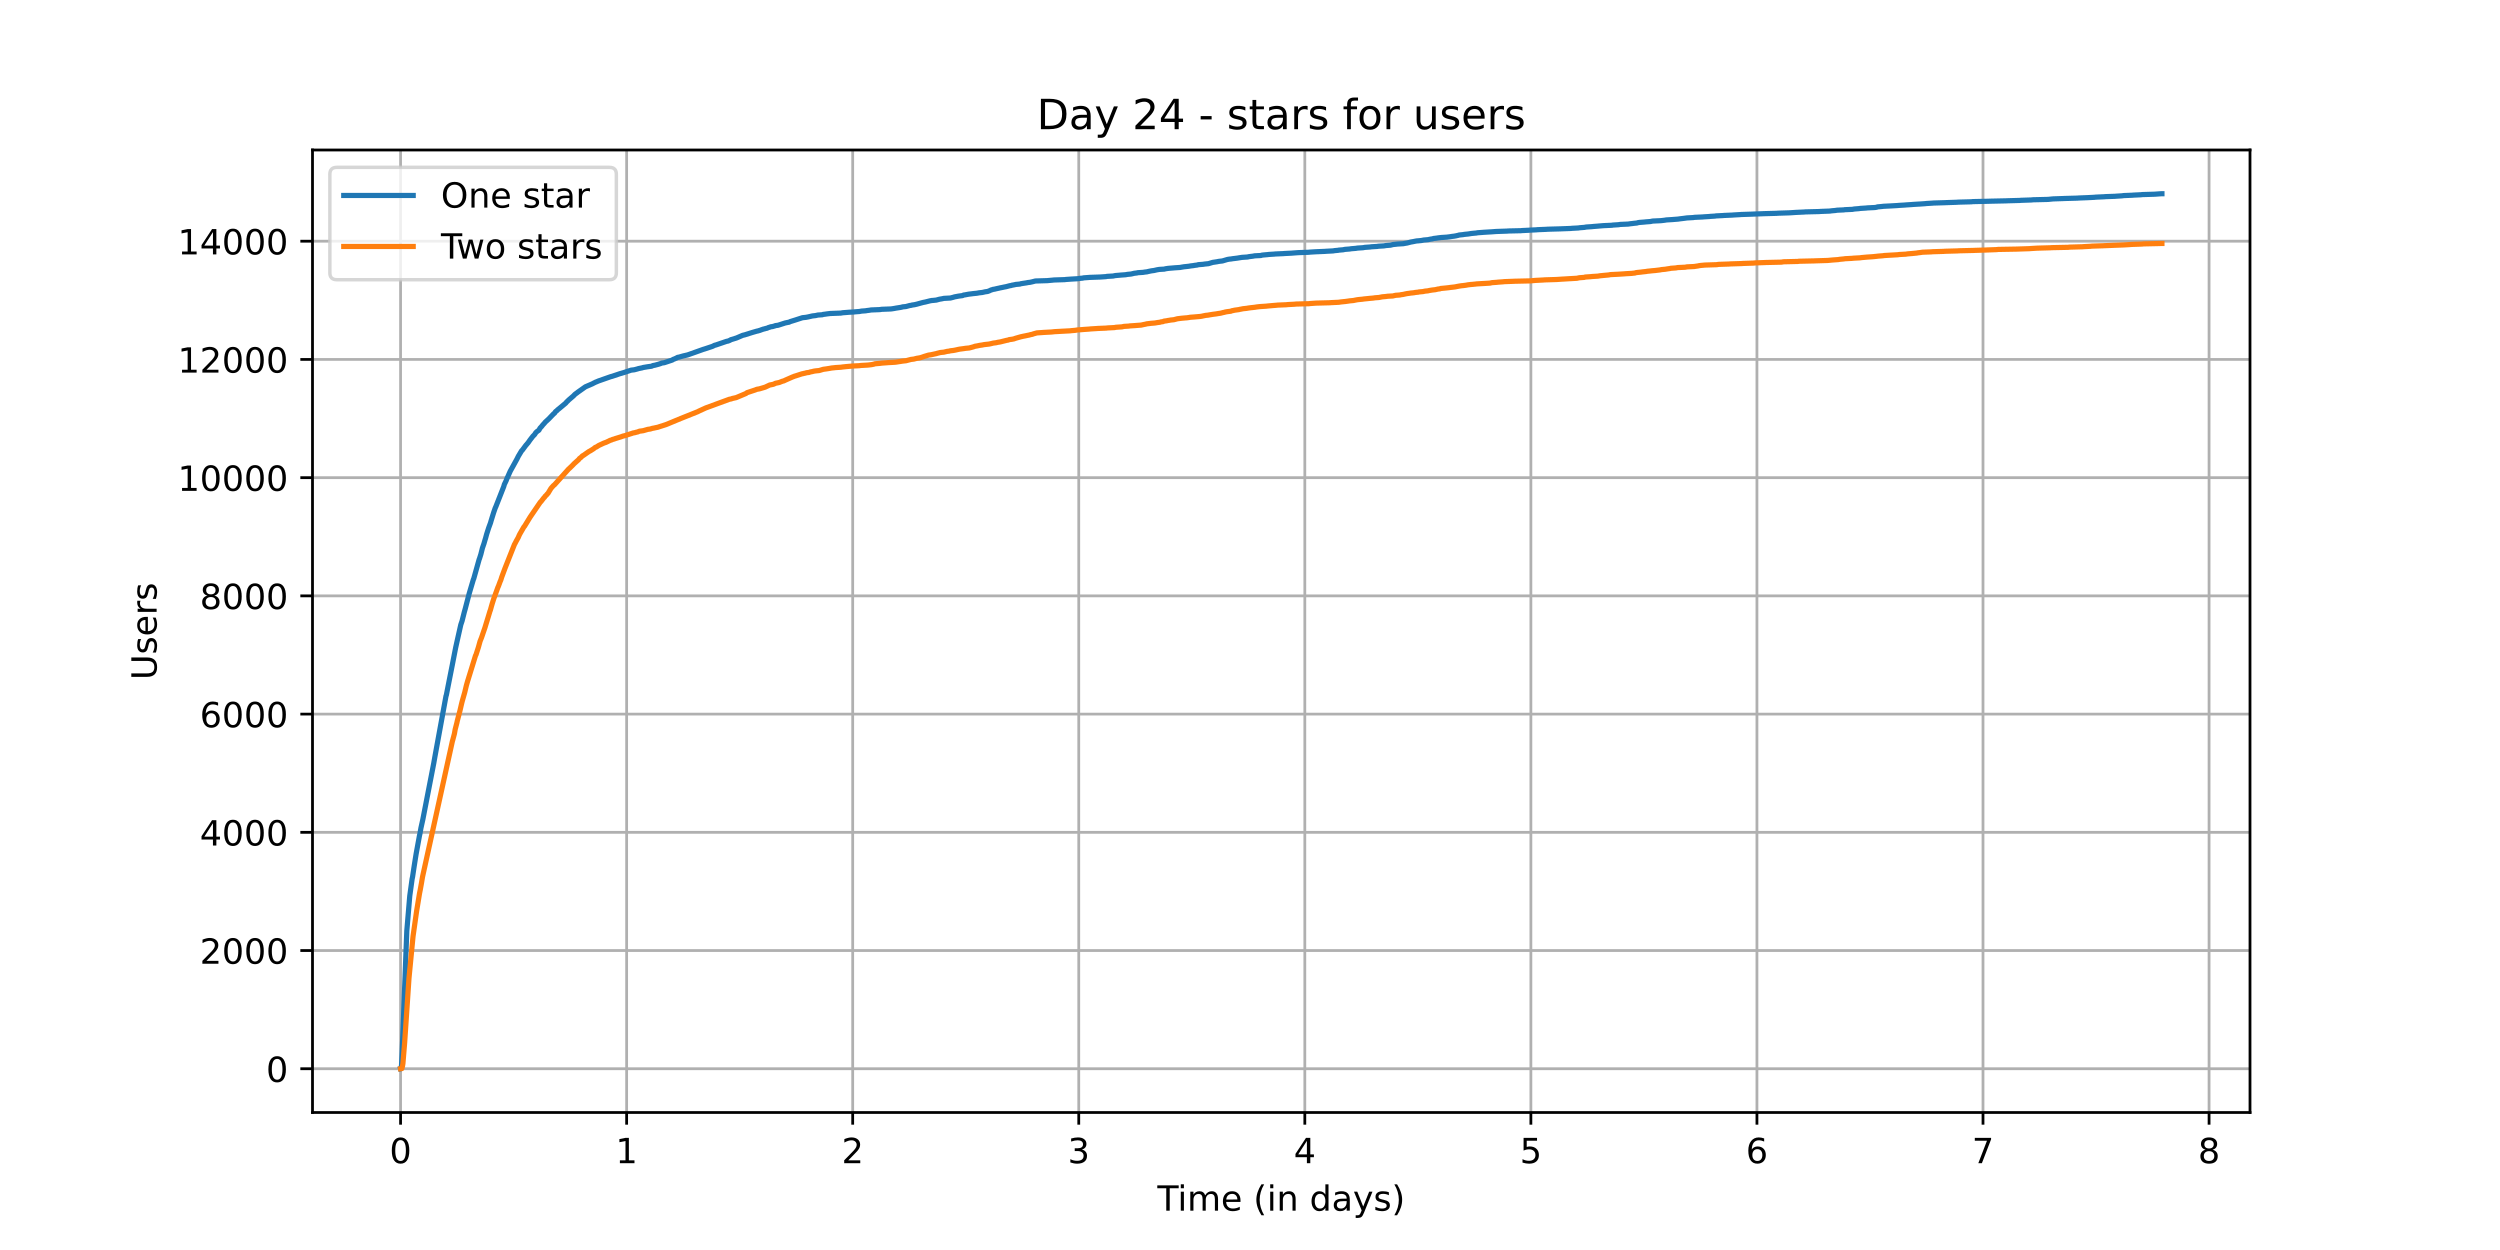 <?xml version="1.0" encoding="utf-8" standalone="no"?>
<!DOCTYPE svg PUBLIC "-//W3C//DTD SVG 1.1//EN"
  "http://www.w3.org/Graphics/SVG/1.1/DTD/svg11.dtd">
<!-- Created with matplotlib (https://matplotlib.org/) -->
<svg height="360pt" version="1.1" viewBox="0 0 720 360" width="720pt" xmlns="http://www.w3.org/2000/svg" xmlns:xlink="http://www.w3.org/1999/xlink">
 <defs>
  <style type="text/css">*{stroke-linecap:butt;stroke-linejoin:round;}</style>
 </defs>
 <g id="figure_1">
  <g id="patch_1">
   <path d="M 0 360 
L 720 360 
L 720 0 
L 0 0 
z
" style="fill:#ffffff;"/>
  </g>
  <g id="axes_1">
   <g id="patch_2">
    <path d="M 90 320.4 
L 648 320.4 
L 648 43.2 
L 90 43.2 
z
" style="fill:#ffffff;"/>
   </g>
   <g id="matplotlib.axis_1">
    <g id="xtick_1">
     <g id="line2d_1">
      <path clip-path="url(#pd7b97f0ff5)" d="M 115.364 320.4 
L 115.364 43.2 
" style="fill:none;stroke:#b0b0b0;stroke-linecap:square;stroke-width:0.8;"/>
     </g>
     <g id="line2d_2">
      <defs>
       <path d="M 0 0 
L 0 3.5 
" id="mddcf38dd7d" style="stroke:#000000;stroke-width:0.8;"/>
      </defs>
      <g>
       <use style="stroke:#000000;stroke-width:0.8;" x="115.364" xlink:href="#mddcf38dd7d" y="320.4"/>
      </g>
     </g>
     <g id="text_1">
      <!-- 0 -->
      <g transform="translate(112.182 334.998)scale(0.1 -0.1)">
       <defs>
        <path d="M 31.781 66.406 
Q 24.172 66.406 20.328 58.906 
Q 16.5 51.422 16.5 36.375 
Q 16.5 21.391 20.328 13.891 
Q 24.172 6.391 31.781 6.391 
Q 39.453 6.391 43.281 13.891 
Q 47.125 21.391 47.125 36.375 
Q 47.125 51.422 43.281 58.906 
Q 39.453 66.406 31.781 66.406 
z
M 31.781 74.219 
Q 44.047 74.219 50.516 64.516 
Q 56.984 54.828 56.984 36.375 
Q 56.984 17.969 50.516 8.266 
Q 44.047 -1.422 31.781 -1.422 
Q 19.531 -1.422 13.062 8.266 
Q 6.594 17.969 6.594 36.375 
Q 6.594 54.828 13.062 64.516 
Q 19.531 74.219 31.781 74.219 
z
" id="DejaVuSans-48"/>
       </defs>
       <use xlink:href="#DejaVuSans-48"/>
      </g>
     </g>
    </g>
    <g id="xtick_2">
     <g id="line2d_3">
      <path clip-path="url(#pd7b97f0ff5)" d="M 180.47 320.4 
L 180.47 43.2 
" style="fill:none;stroke:#b0b0b0;stroke-linecap:square;stroke-width:0.8;"/>
     </g>
     <g id="line2d_4">
      <g>
       <use style="stroke:#000000;stroke-width:0.8;" x="180.47" xlink:href="#mddcf38dd7d" y="320.4"/>
      </g>
     </g>
     <g id="text_2">
      <!-- 1 -->
      <g transform="translate(177.288 334.998)scale(0.1 -0.1)">
       <defs>
        <path d="M 12.406 8.297 
L 28.516 8.297 
L 28.516 63.922 
L 10.984 60.406 
L 10.984 69.391 
L 28.422 72.906 
L 38.281 72.906 
L 38.281 8.297 
L 54.391 8.297 
L 54.391 0 
L 12.406 0 
z
" id="DejaVuSans-49"/>
       </defs>
       <use xlink:href="#DejaVuSans-49"/>
      </g>
     </g>
    </g>
    <g id="xtick_3">
     <g id="line2d_5">
      <path clip-path="url(#pd7b97f0ff5)" d="M 245.575 320.4 
L 245.575 43.2 
" style="fill:none;stroke:#b0b0b0;stroke-linecap:square;stroke-width:0.8;"/>
     </g>
     <g id="line2d_6">
      <g>
       <use style="stroke:#000000;stroke-width:0.8;" x="245.575" xlink:href="#mddcf38dd7d" y="320.4"/>
      </g>
     </g>
     <g id="text_3">
      <!-- 2 -->
      <g transform="translate(242.394 334.998)scale(0.1 -0.1)">
       <defs>
        <path d="M 19.188 8.297 
L 53.609 8.297 
L 53.609 0 
L 7.328 0 
L 7.328 8.297 
Q 12.938 14.109 22.625 23.891 
Q 32.328 33.688 34.812 36.531 
Q 39.547 41.844 41.422 45.531 
Q 43.312 49.219 43.312 52.781 
Q 43.312 58.594 39.234 62.25 
Q 35.156 65.922 28.609 65.922 
Q 23.969 65.922 18.812 64.312 
Q 13.672 62.703 7.812 59.422 
L 7.812 69.391 
Q 13.766 71.781 18.938 73 
Q 24.125 74.219 28.422 74.219 
Q 39.75 74.219 46.484 68.547 
Q 53.219 62.891 53.219 53.422 
Q 53.219 48.922 51.531 44.891 
Q 49.859 40.875 45.406 35.406 
Q 44.188 33.984 37.641 27.219 
Q 31.109 20.453 19.188 8.297 
z
" id="DejaVuSans-50"/>
       </defs>
       <use xlink:href="#DejaVuSans-50"/>
      </g>
     </g>
    </g>
    <g id="xtick_4">
     <g id="line2d_7">
      <path clip-path="url(#pd7b97f0ff5)" d="M 310.681 320.4 
L 310.681 43.2 
" style="fill:none;stroke:#b0b0b0;stroke-linecap:square;stroke-width:0.8;"/>
     </g>
     <g id="line2d_8">
      <g>
       <use style="stroke:#000000;stroke-width:0.8;" x="310.681" xlink:href="#mddcf38dd7d" y="320.4"/>
      </g>
     </g>
     <g id="text_4">
      <!-- 3 -->
      <g transform="translate(307.5 334.998)scale(0.1 -0.1)">
       <defs>
        <path d="M 40.578 39.312 
Q 47.656 37.797 51.625 33 
Q 55.609 28.219 55.609 21.188 
Q 55.609 10.406 48.188 4.484 
Q 40.766 -1.422 27.094 -1.422 
Q 22.516 -1.422 17.656 -0.516 
Q 12.797 0.391 7.625 2.203 
L 7.625 11.719 
Q 11.719 9.328 16.594 8.109 
Q 21.484 6.891 26.812 6.891 
Q 36.078 6.891 40.938 10.547 
Q 45.797 14.203 45.797 21.188 
Q 45.797 27.641 41.281 31.266 
Q 36.766 34.906 28.719 34.906 
L 20.219 34.906 
L 20.219 43.016 
L 29.109 43.016 
Q 36.375 43.016 40.234 45.922 
Q 44.094 48.828 44.094 54.297 
Q 44.094 59.906 40.109 62.906 
Q 36.141 65.922 28.719 65.922 
Q 24.656 65.922 20.016 65.031 
Q 15.375 64.156 9.812 62.312 
L 9.812 71.094 
Q 15.438 72.656 20.344 73.438 
Q 25.25 74.219 29.594 74.219 
Q 40.828 74.219 47.359 69.109 
Q 53.906 64.016 53.906 55.328 
Q 53.906 49.266 50.438 45.094 
Q 46.969 40.922 40.578 39.312 
z
" id="DejaVuSans-51"/>
       </defs>
       <use xlink:href="#DejaVuSans-51"/>
      </g>
     </g>
    </g>
    <g id="xtick_5">
     <g id="line2d_9">
      <path clip-path="url(#pd7b97f0ff5)" d="M 375.787 320.4 
L 375.787 43.2 
" style="fill:none;stroke:#b0b0b0;stroke-linecap:square;stroke-width:0.8;"/>
     </g>
     <g id="line2d_10">
      <g>
       <use style="stroke:#000000;stroke-width:0.8;" x="375.787" xlink:href="#mddcf38dd7d" y="320.4"/>
      </g>
     </g>
     <g id="text_5">
      <!-- 4 -->
      <g transform="translate(372.606 334.998)scale(0.1 -0.1)">
       <defs>
        <path d="M 37.797 64.312 
L 12.891 25.391 
L 37.797 25.391 
z
M 35.203 72.906 
L 47.609 72.906 
L 47.609 25.391 
L 58.016 25.391 
L 58.016 17.188 
L 47.609 17.188 
L 47.609 0 
L 37.797 0 
L 37.797 17.188 
L 4.891 17.188 
L 4.891 26.703 
z
" id="DejaVuSans-52"/>
       </defs>
       <use xlink:href="#DejaVuSans-52"/>
      </g>
     </g>
    </g>
    <g id="xtick_6">
     <g id="line2d_11">
      <path clip-path="url(#pd7b97f0ff5)" d="M 440.893 320.4 
L 440.893 43.2 
" style="fill:none;stroke:#b0b0b0;stroke-linecap:square;stroke-width:0.8;"/>
     </g>
     <g id="line2d_12">
      <g>
       <use style="stroke:#000000;stroke-width:0.8;" x="440.893" xlink:href="#mddcf38dd7d" y="320.4"/>
      </g>
     </g>
     <g id="text_6">
      <!-- 5 -->
      <g transform="translate(437.712 334.998)scale(0.1 -0.1)">
       <defs>
        <path d="M 10.797 72.906 
L 49.516 72.906 
L 49.516 64.594 
L 19.828 64.594 
L 19.828 46.734 
Q 21.969 47.469 24.109 47.828 
Q 26.266 48.188 28.422 48.188 
Q 40.625 48.188 47.75 41.5 
Q 54.891 34.812 54.891 23.391 
Q 54.891 11.625 47.562 5.094 
Q 40.234 -1.422 26.906 -1.422 
Q 22.312 -1.422 17.547 -0.641 
Q 12.797 0.141 7.719 1.703 
L 7.719 11.625 
Q 12.109 9.234 16.797 8.062 
Q 21.484 6.891 26.703 6.891 
Q 35.156 6.891 40.078 11.328 
Q 45.016 15.766 45.016 23.391 
Q 45.016 31 40.078 35.438 
Q 35.156 39.891 26.703 39.891 
Q 22.75 39.891 18.812 39.016 
Q 14.891 38.141 10.797 36.281 
z
" id="DejaVuSans-53"/>
       </defs>
       <use xlink:href="#DejaVuSans-53"/>
      </g>
     </g>
    </g>
    <g id="xtick_7">
     <g id="line2d_13">
      <path clip-path="url(#pd7b97f0ff5)" d="M 505.999 320.4 
L 505.999 43.2 
" style="fill:none;stroke:#b0b0b0;stroke-linecap:square;stroke-width:0.8;"/>
     </g>
     <g id="line2d_14">
      <g>
       <use style="stroke:#000000;stroke-width:0.8;" x="505.999" xlink:href="#mddcf38dd7d" y="320.4"/>
      </g>
     </g>
     <g id="text_7">
      <!-- 6 -->
      <g transform="translate(502.818 334.998)scale(0.1 -0.1)">
       <defs>
        <path d="M 33.016 40.375 
Q 26.375 40.375 22.484 35.828 
Q 18.609 31.297 18.609 23.391 
Q 18.609 15.531 22.484 10.953 
Q 26.375 6.391 33.016 6.391 
Q 39.656 6.391 43.531 10.953 
Q 47.406 15.531 47.406 23.391 
Q 47.406 31.297 43.531 35.828 
Q 39.656 40.375 33.016 40.375 
z
M 52.594 71.297 
L 52.594 62.312 
Q 48.875 64.062 45.094 64.984 
Q 41.312 65.922 37.594 65.922 
Q 27.828 65.922 22.672 59.328 
Q 17.531 52.734 16.797 39.406 
Q 19.672 43.656 24.016 45.922 
Q 28.375 48.188 33.594 48.188 
Q 44.578 48.188 50.953 41.516 
Q 57.328 34.859 57.328 23.391 
Q 57.328 12.156 50.688 5.359 
Q 44.047 -1.422 33.016 -1.422 
Q 20.359 -1.422 13.672 8.266 
Q 6.984 17.969 6.984 36.375 
Q 6.984 53.656 15.188 63.938 
Q 23.391 74.219 37.203 74.219 
Q 40.922 74.219 44.703 73.484 
Q 48.484 72.75 52.594 71.297 
z
" id="DejaVuSans-54"/>
       </defs>
       <use xlink:href="#DejaVuSans-54"/>
      </g>
     </g>
    </g>
    <g id="xtick_8">
     <g id="line2d_15">
      <path clip-path="url(#pd7b97f0ff5)" d="M 571.105 320.4 
L 571.105 43.2 
" style="fill:none;stroke:#b0b0b0;stroke-linecap:square;stroke-width:0.8;"/>
     </g>
     <g id="line2d_16">
      <g>
       <use style="stroke:#000000;stroke-width:0.8;" x="571.105" xlink:href="#mddcf38dd7d" y="320.4"/>
      </g>
     </g>
     <g id="text_8">
      <!-- 7 -->
      <g transform="translate(567.924 334.998)scale(0.1 -0.1)">
       <defs>
        <path d="M 8.203 72.906 
L 55.078 72.906 
L 55.078 68.703 
L 28.609 0 
L 18.312 0 
L 43.219 64.594 
L 8.203 64.594 
z
" id="DejaVuSans-55"/>
       </defs>
       <use xlink:href="#DejaVuSans-55"/>
      </g>
     </g>
    </g>
    <g id="xtick_9">
     <g id="line2d_17">
      <path clip-path="url(#pd7b97f0ff5)" d="M 636.211 320.4 
L 636.211 43.2 
" style="fill:none;stroke:#b0b0b0;stroke-linecap:square;stroke-width:0.8;"/>
     </g>
     <g id="line2d_18">
      <g>
       <use style="stroke:#000000;stroke-width:0.8;" x="636.211" xlink:href="#mddcf38dd7d" y="320.4"/>
      </g>
     </g>
     <g id="text_9">
      <!-- 8 -->
      <g transform="translate(633.029 334.998)scale(0.1 -0.1)">
       <defs>
        <path d="M 31.781 34.625 
Q 24.75 34.625 20.719 30.859 
Q 16.703 27.094 16.703 20.516 
Q 16.703 13.922 20.719 10.156 
Q 24.75 6.391 31.781 6.391 
Q 38.812 6.391 42.859 10.172 
Q 46.922 13.969 46.922 20.516 
Q 46.922 27.094 42.891 30.859 
Q 38.875 34.625 31.781 34.625 
z
M 21.922 38.812 
Q 15.578 40.375 12.031 44.719 
Q 8.5 49.078 8.5 55.328 
Q 8.5 64.062 14.719 69.141 
Q 20.953 74.219 31.781 74.219 
Q 42.672 74.219 48.875 69.141 
Q 55.078 64.062 55.078 55.328 
Q 55.078 49.078 51.531 44.719 
Q 48 40.375 41.703 38.812 
Q 48.828 37.156 52.797 32.312 
Q 56.781 27.484 56.781 20.516 
Q 56.781 9.906 50.312 4.234 
Q 43.844 -1.422 31.781 -1.422 
Q 19.734 -1.422 13.25 4.234 
Q 6.781 9.906 6.781 20.516 
Q 6.781 27.484 10.781 32.312 
Q 14.797 37.156 21.922 38.812 
z
M 18.312 54.391 
Q 18.312 48.734 21.844 45.562 
Q 25.391 42.391 31.781 42.391 
Q 38.141 42.391 41.719 45.562 
Q 45.312 48.734 45.312 54.391 
Q 45.312 60.062 41.719 63.234 
Q 38.141 66.406 31.781 66.406 
Q 25.391 66.406 21.844 63.234 
Q 18.312 60.062 18.312 54.391 
z
" id="DejaVuSans-56"/>
       </defs>
       <use xlink:href="#DejaVuSans-56"/>
      </g>
     </g>
    </g>
    <g id="text_10">
     <!-- Time (in days) -->
     <g transform="translate(333.327 348.677)scale(0.1 -0.1)">
      <defs>
       <path d="M -0.297 72.906 
L 61.375 72.906 
L 61.375 64.594 
L 35.5 64.594 
L 35.5 0 
L 25.594 0 
L 25.594 64.594 
L -0.297 64.594 
z
" id="DejaVuSans-84"/>
       <path d="M 9.422 54.688 
L 18.406 54.688 
L 18.406 0 
L 9.422 0 
z
M 9.422 75.984 
L 18.406 75.984 
L 18.406 64.594 
L 9.422 64.594 
z
" id="DejaVuSans-105"/>
       <path d="M 52 44.188 
Q 55.375 50.25 60.062 53.125 
Q 64.75 56 71.094 56 
Q 79.641 56 84.281 50.016 
Q 88.922 44.047 88.922 33.016 
L 88.922 0 
L 79.891 0 
L 79.891 32.719 
Q 79.891 40.578 77.094 44.375 
Q 74.312 48.188 68.609 48.188 
Q 61.625 48.188 57.562 43.547 
Q 53.516 38.922 53.516 30.906 
L 53.516 0 
L 44.484 0 
L 44.484 32.719 
Q 44.484 40.625 41.703 44.406 
Q 38.922 48.188 33.109 48.188 
Q 26.219 48.188 22.156 43.531 
Q 18.109 38.875 18.109 30.906 
L 18.109 0 
L 9.078 0 
L 9.078 54.688 
L 18.109 54.688 
L 18.109 46.188 
Q 21.188 51.219 25.484 53.609 
Q 29.781 56 35.688 56 
Q 41.656 56 45.828 52.969 
Q 50 49.953 52 44.188 
z
" id="DejaVuSans-109"/>
       <path d="M 56.203 29.594 
L 56.203 25.203 
L 14.891 25.203 
Q 15.484 15.922 20.484 11.062 
Q 25.484 6.203 34.422 6.203 
Q 39.594 6.203 44.453 7.469 
Q 49.312 8.734 54.109 11.281 
L 54.109 2.781 
Q 49.266 0.734 44.188 -0.344 
Q 39.109 -1.422 33.891 -1.422 
Q 20.797 -1.422 13.156 6.188 
Q 5.516 13.812 5.516 26.812 
Q 5.516 40.234 12.766 48.109 
Q 20.016 56 32.328 56 
Q 43.359 56 49.781 48.891 
Q 56.203 41.797 56.203 29.594 
z
M 47.219 32.234 
Q 47.125 39.594 43.094 43.984 
Q 39.062 48.391 32.422 48.391 
Q 24.906 48.391 20.391 44.141 
Q 15.875 39.891 15.188 32.172 
z
" id="DejaVuSans-101"/>
       <path id="DejaVuSans-32"/>
       <path d="M 31 75.875 
Q 24.469 64.656 21.281 53.656 
Q 18.109 42.672 18.109 31.391 
Q 18.109 20.125 21.312 9.062 
Q 24.516 -2 31 -13.188 
L 23.188 -13.188 
Q 15.875 -1.703 12.234 9.375 
Q 8.594 20.453 8.594 31.391 
Q 8.594 42.281 12.203 53.312 
Q 15.828 64.359 23.188 75.875 
z
" id="DejaVuSans-40"/>
       <path d="M 54.891 33.016 
L 54.891 0 
L 45.906 0 
L 45.906 32.719 
Q 45.906 40.484 42.875 44.328 
Q 39.844 48.188 33.797 48.188 
Q 26.516 48.188 22.312 43.547 
Q 18.109 38.922 18.109 30.906 
L 18.109 0 
L 9.078 0 
L 9.078 54.688 
L 18.109 54.688 
L 18.109 46.188 
Q 21.344 51.125 25.703 53.562 
Q 30.078 56 35.797 56 
Q 45.219 56 50.047 50.172 
Q 54.891 44.344 54.891 33.016 
z
" id="DejaVuSans-110"/>
       <path d="M 45.406 46.391 
L 45.406 75.984 
L 54.391 75.984 
L 54.391 0 
L 45.406 0 
L 45.406 8.203 
Q 42.578 3.328 38.25 0.953 
Q 33.938 -1.422 27.875 -1.422 
Q 17.969 -1.422 11.734 6.484 
Q 5.516 14.406 5.516 27.297 
Q 5.516 40.188 11.734 48.094 
Q 17.969 56 27.875 56 
Q 33.938 56 38.25 53.625 
Q 42.578 51.266 45.406 46.391 
z
M 14.797 27.297 
Q 14.797 17.391 18.875 11.75 
Q 22.953 6.109 30.078 6.109 
Q 37.203 6.109 41.297 11.75 
Q 45.406 17.391 45.406 27.297 
Q 45.406 37.203 41.297 42.844 
Q 37.203 48.484 30.078 48.484 
Q 22.953 48.484 18.875 42.844 
Q 14.797 37.203 14.797 27.297 
z
" id="DejaVuSans-100"/>
       <path d="M 34.281 27.484 
Q 23.391 27.484 19.188 25 
Q 14.984 22.516 14.984 16.5 
Q 14.984 11.719 18.141 8.906 
Q 21.297 6.109 26.703 6.109 
Q 34.188 6.109 38.703 11.406 
Q 43.219 16.703 43.219 25.484 
L 43.219 27.484 
z
M 52.203 31.203 
L 52.203 0 
L 43.219 0 
L 43.219 8.297 
Q 40.141 3.328 35.547 0.953 
Q 30.953 -1.422 24.312 -1.422 
Q 15.922 -1.422 10.953 3.297 
Q 6 8.016 6 15.922 
Q 6 25.141 12.172 29.828 
Q 18.359 34.516 30.609 34.516 
L 43.219 34.516 
L 43.219 35.406 
Q 43.219 41.609 39.141 45 
Q 35.062 48.391 27.688 48.391 
Q 23 48.391 18.547 47.266 
Q 14.109 46.141 10.016 43.891 
L 10.016 52.203 
Q 14.938 54.109 19.578 55.047 
Q 24.219 56 28.609 56 
Q 40.484 56 46.344 49.844 
Q 52.203 43.703 52.203 31.203 
z
" id="DejaVuSans-97"/>
       <path d="M 32.172 -5.078 
Q 28.375 -14.844 24.75 -17.812 
Q 21.141 -20.797 15.094 -20.797 
L 7.906 -20.797 
L 7.906 -13.281 
L 13.188 -13.281 
Q 16.891 -13.281 18.938 -11.516 
Q 21 -9.766 23.484 -3.219 
L 25.094 0.875 
L 2.984 54.688 
L 12.5 54.688 
L 29.594 11.922 
L 46.688 54.688 
L 56.203 54.688 
z
" id="DejaVuSans-121"/>
       <path d="M 44.281 53.078 
L 44.281 44.578 
Q 40.484 46.531 36.375 47.5 
Q 32.281 48.484 27.875 48.484 
Q 21.188 48.484 17.844 46.438 
Q 14.5 44.391 14.5 40.281 
Q 14.5 37.156 16.891 35.375 
Q 19.281 33.594 26.516 31.984 
L 29.594 31.297 
Q 39.156 29.25 43.188 25.516 
Q 47.219 21.781 47.219 15.094 
Q 47.219 7.469 41.188 3.016 
Q 35.156 -1.422 24.609 -1.422 
Q 20.219 -1.422 15.453 -0.562 
Q 10.688 0.297 5.422 2 
L 5.422 11.281 
Q 10.406 8.688 15.234 7.391 
Q 20.062 6.109 24.812 6.109 
Q 31.156 6.109 34.562 8.281 
Q 37.984 10.453 37.984 14.406 
Q 37.984 18.062 35.516 20.016 
Q 33.062 21.969 24.703 23.781 
L 21.578 24.516 
Q 13.234 26.266 9.516 29.906 
Q 5.812 33.547 5.812 39.891 
Q 5.812 47.609 11.281 51.797 
Q 16.75 56 26.812 56 
Q 31.781 56 36.172 55.266 
Q 40.578 54.547 44.281 53.078 
z
" id="DejaVuSans-115"/>
       <path d="M 8.016 75.875 
L 15.828 75.875 
Q 23.141 64.359 26.781 53.312 
Q 30.422 42.281 30.422 31.391 
Q 30.422 20.453 26.781 9.375 
Q 23.141 -1.703 15.828 -13.188 
L 8.016 -13.188 
Q 14.5 -2 17.703 9.062 
Q 20.906 20.125 20.906 31.391 
Q 20.906 42.672 17.703 53.656 
Q 14.5 64.656 8.016 75.875 
z
" id="DejaVuSans-41"/>
      </defs>
      <use xlink:href="#DejaVuSans-84"/>
      <use x="57.959" xlink:href="#DejaVuSans-105"/>
      <use x="85.742" xlink:href="#DejaVuSans-109"/>
      <use x="183.154" xlink:href="#DejaVuSans-101"/>
      <use x="244.678" xlink:href="#DejaVuSans-32"/>
      <use x="276.465" xlink:href="#DejaVuSans-40"/>
      <use x="315.479" xlink:href="#DejaVuSans-105"/>
      <use x="343.262" xlink:href="#DejaVuSans-110"/>
      <use x="406.641" xlink:href="#DejaVuSans-32"/>
      <use x="438.428" xlink:href="#DejaVuSans-100"/>
      <use x="501.904" xlink:href="#DejaVuSans-97"/>
      <use x="563.184" xlink:href="#DejaVuSans-121"/>
      <use x="622.363" xlink:href="#DejaVuSans-115"/>
      <use x="674.463" xlink:href="#DejaVuSans-41"/>
     </g>
    </g>
   </g>
   <g id="matplotlib.axis_2">
    <g id="ytick_1">
     <g id="line2d_19">
      <path clip-path="url(#pd7b97f0ff5)" d="M 90 307.8 
L 648 307.8 
" style="fill:none;stroke:#b0b0b0;stroke-linecap:square;stroke-width:0.8;"/>
     </g>
     <g id="line2d_20">
      <defs>
       <path d="M 0 0 
L -3.5 0 
" id="m74554d631f" style="stroke:#000000;stroke-width:0.8;"/>
      </defs>
      <g>
       <use style="stroke:#000000;stroke-width:0.8;" x="90" xlink:href="#m74554d631f" y="307.8"/>
      </g>
     </g>
     <g id="text_11">
      <!-- 0 -->
      <g transform="translate(76.638 311.599)scale(0.1 -0.1)">
       <use xlink:href="#DejaVuSans-48"/>
      </g>
     </g>
    </g>
    <g id="ytick_2">
     <g id="line2d_21">
      <path clip-path="url(#pd7b97f0ff5)" d="M 90 273.753 
L 648 273.753 
" style="fill:none;stroke:#b0b0b0;stroke-linecap:square;stroke-width:0.8;"/>
     </g>
     <g id="line2d_22">
      <g>
       <use style="stroke:#000000;stroke-width:0.8;" x="90" xlink:href="#m74554d631f" y="273.753"/>
      </g>
     </g>
     <g id="text_12">
      <!-- 2000 -->
      <g transform="translate(57.55 277.552)scale(0.1 -0.1)">
       <use xlink:href="#DejaVuSans-50"/>
       <use x="63.623" xlink:href="#DejaVuSans-48"/>
       <use x="127.246" xlink:href="#DejaVuSans-48"/>
       <use x="190.869" xlink:href="#DejaVuSans-48"/>
      </g>
     </g>
    </g>
    <g id="ytick_3">
     <g id="line2d_23">
      <path clip-path="url(#pd7b97f0ff5)" d="M 90 239.706 
L 648 239.706 
" style="fill:none;stroke:#b0b0b0;stroke-linecap:square;stroke-width:0.8;"/>
     </g>
     <g id="line2d_24">
      <g>
       <use style="stroke:#000000;stroke-width:0.8;" x="90" xlink:href="#m74554d631f" y="239.706"/>
      </g>
     </g>
     <g id="text_13">
      <!-- 4000 -->
      <g transform="translate(57.55 243.505)scale(0.1 -0.1)">
       <use xlink:href="#DejaVuSans-52"/>
       <use x="63.623" xlink:href="#DejaVuSans-48"/>
       <use x="127.246" xlink:href="#DejaVuSans-48"/>
       <use x="190.869" xlink:href="#DejaVuSans-48"/>
      </g>
     </g>
    </g>
    <g id="ytick_4">
     <g id="line2d_25">
      <path clip-path="url(#pd7b97f0ff5)" d="M 90 205.659 
L 648 205.659 
" style="fill:none;stroke:#b0b0b0;stroke-linecap:square;stroke-width:0.8;"/>
     </g>
     <g id="line2d_26">
      <g>
       <use style="stroke:#000000;stroke-width:0.8;" x="90" xlink:href="#m74554d631f" y="205.659"/>
      </g>
     </g>
     <g id="text_14">
      <!-- 6000 -->
      <g transform="translate(57.55 209.458)scale(0.1 -0.1)">
       <use xlink:href="#DejaVuSans-54"/>
       <use x="63.623" xlink:href="#DejaVuSans-48"/>
       <use x="127.246" xlink:href="#DejaVuSans-48"/>
       <use x="190.869" xlink:href="#DejaVuSans-48"/>
      </g>
     </g>
    </g>
    <g id="ytick_5">
     <g id="line2d_27">
      <path clip-path="url(#pd7b97f0ff5)" d="M 90 171.611 
L 648 171.611 
" style="fill:none;stroke:#b0b0b0;stroke-linecap:square;stroke-width:0.8;"/>
     </g>
     <g id="line2d_28">
      <g>
       <use style="stroke:#000000;stroke-width:0.8;" x="90" xlink:href="#m74554d631f" y="171.611"/>
      </g>
     </g>
     <g id="text_15">
      <!-- 8000 -->
      <g transform="translate(57.55 175.411)scale(0.1 -0.1)">
       <use xlink:href="#DejaVuSans-56"/>
       <use x="63.623" xlink:href="#DejaVuSans-48"/>
       <use x="127.246" xlink:href="#DejaVuSans-48"/>
       <use x="190.869" xlink:href="#DejaVuSans-48"/>
      </g>
     </g>
    </g>
    <g id="ytick_6">
     <g id="line2d_29">
      <path clip-path="url(#pd7b97f0ff5)" d="M 90 137.564 
L 648 137.564 
" style="fill:none;stroke:#b0b0b0;stroke-linecap:square;stroke-width:0.8;"/>
     </g>
     <g id="line2d_30">
      <g>
       <use style="stroke:#000000;stroke-width:0.8;" x="90" xlink:href="#m74554d631f" y="137.564"/>
      </g>
     </g>
     <g id="text_16">
      <!-- 10000 -->
      <g transform="translate(51.188 141.363)scale(0.1 -0.1)">
       <use xlink:href="#DejaVuSans-49"/>
       <use x="63.623" xlink:href="#DejaVuSans-48"/>
       <use x="127.246" xlink:href="#DejaVuSans-48"/>
       <use x="190.869" xlink:href="#DejaVuSans-48"/>
       <use x="254.492" xlink:href="#DejaVuSans-48"/>
      </g>
     </g>
    </g>
    <g id="ytick_7">
     <g id="line2d_31">
      <path clip-path="url(#pd7b97f0ff5)" d="M 90 103.517 
L 648 103.517 
" style="fill:none;stroke:#b0b0b0;stroke-linecap:square;stroke-width:0.8;"/>
     </g>
     <g id="line2d_32">
      <g>
       <use style="stroke:#000000;stroke-width:0.8;" x="90" xlink:href="#m74554d631f" y="103.517"/>
      </g>
     </g>
     <g id="text_17">
      <!-- 12000 -->
      <g transform="translate(51.188 107.316)scale(0.1 -0.1)">
       <use xlink:href="#DejaVuSans-49"/>
       <use x="63.623" xlink:href="#DejaVuSans-50"/>
       <use x="127.246" xlink:href="#DejaVuSans-48"/>
       <use x="190.869" xlink:href="#DejaVuSans-48"/>
       <use x="254.492" xlink:href="#DejaVuSans-48"/>
      </g>
     </g>
    </g>
    <g id="ytick_8">
     <g id="line2d_33">
      <path clip-path="url(#pd7b97f0ff5)" d="M 90 69.47 
L 648 69.47 
" style="fill:none;stroke:#b0b0b0;stroke-linecap:square;stroke-width:0.8;"/>
     </g>
     <g id="line2d_34">
      <g>
       <use style="stroke:#000000;stroke-width:0.8;" x="90" xlink:href="#m74554d631f" y="69.47"/>
      </g>
     </g>
     <g id="text_18">
      <!-- 14000 -->
      <g transform="translate(51.188 73.269)scale(0.1 -0.1)">
       <use xlink:href="#DejaVuSans-49"/>
       <use x="63.623" xlink:href="#DejaVuSans-52"/>
       <use x="127.246" xlink:href="#DejaVuSans-48"/>
       <use x="190.869" xlink:href="#DejaVuSans-48"/>
       <use x="254.492" xlink:href="#DejaVuSans-48"/>
      </g>
     </g>
    </g>
    <g id="text_19">
     <!-- Users -->
     <g transform="translate(45.108 195.801)rotate(-90)scale(0.1 -0.1)">
      <defs>
       <path d="M 8.688 72.906 
L 18.609 72.906 
L 18.609 28.609 
Q 18.609 16.891 22.844 11.734 
Q 27.094 6.594 36.625 6.594 
Q 46.094 6.594 50.344 11.734 
Q 54.594 16.891 54.594 28.609 
L 54.594 72.906 
L 64.5 72.906 
L 64.5 27.391 
Q 64.5 13.141 57.438 5.859 
Q 50.391 -1.422 36.625 -1.422 
Q 22.797 -1.422 15.734 5.859 
Q 8.688 13.141 8.688 27.391 
z
" id="DejaVuSans-85"/>
       <path d="M 41.109 46.297 
Q 39.594 47.172 37.812 47.578 
Q 36.031 48 33.891 48 
Q 26.266 48 22.188 43.047 
Q 18.109 38.094 18.109 28.812 
L 18.109 0 
L 9.078 0 
L 9.078 54.688 
L 18.109 54.688 
L 18.109 46.188 
Q 20.953 51.172 25.484 53.578 
Q 30.031 56 36.531 56 
Q 37.453 56 38.578 55.875 
Q 39.703 55.766 41.062 55.516 
z
" id="DejaVuSans-114"/>
      </defs>
      <use xlink:href="#DejaVuSans-85"/>
      <use x="73.193" xlink:href="#DejaVuSans-115"/>
      <use x="125.293" xlink:href="#DejaVuSans-101"/>
      <use x="186.816" xlink:href="#DejaVuSans-114"/>
      <use x="227.93" xlink:href="#DejaVuSans-115"/>
     </g>
    </g>
   </g>
   <g id="line2d_35">
    <path clip-path="url(#pd7b97f0ff5)" d="M 115.364 307.8 
L 115.503 307.766 
L 115.638 306.796 
L 115.817 303.136 
L 117.161 268.101 
L 118.013 258.023 
L 118.684 253.154 
L 118.819 252.524 
L 119.267 249.562 
L 119.626 247.281 
L 119.849 245.902 
L 120.835 240.523 
L 120.925 240.182 
L 121.238 238.429 
L 121.776 236.012 
L 124.912 219.856 
L 125.316 217.575 
L 128.452 200.432 
L 128.542 200.211 
L 129.214 196.789 
L 130.245 191.58 
L 131.23 186.524 
L 131.813 183.902 
L 132.709 179.919 
L 133.067 178.863 
L 133.739 176.208 
L 133.963 175.425 
L 135.128 170.947 
L 135.576 169.432 
L 136.338 166.862 
L 136.427 166.692 
L 137.995 161.108 
L 138.085 160.904 
L 138.488 159.627 
L 138.937 157.839 
L 139.384 156.546 
L 139.698 155.456 
L 139.833 155.03 
L 140.146 153.873 
L 140.729 152.051 
L 141.266 150.587 
L 141.445 149.957 
L 142.163 147.642 
L 142.61 146.348 
L 142.835 145.838 
L 145.075 140.135 
L 145.254 139.505 
L 145.478 139.045 
L 145.792 138.381 
L 145.971 137.888 
L 146.284 137.207 
L 146.957 135.692 
L 148.883 132.202 
L 148.973 132.015 
L 149.287 131.385 
L 150.227 129.819 
L 150.406 129.665 
L 151.527 128.15 
L 151.616 128.082 
L 151.93 127.691 
L 152.065 127.554 
L 152.602 126.771 
L 153.454 125.665 
L 153.947 125.171 
L 154.306 124.609 
L 154.53 124.405 
L 154.753 124.201 
L 155.068 123.996 
L 155.202 123.911 
L 155.516 123.316 
L 155.964 122.839 
L 156.322 122.379 
L 156.771 121.903 
L 157.04 121.562 
L 157.308 121.324 
L 158.025 120.66 
L 159.459 119.162 
L 159.684 119.026 
L 159.997 118.532 
L 160.311 118.328 
L 160.58 118.038 
L 161.073 117.647 
L 162.642 116.336 
L 162.866 116.149 
L 162.956 116.063 
L 163.269 115.672 
L 163.404 115.587 
L 163.763 115.212 
L 165.152 114.021 
L 165.555 113.595 
L 166.004 113.255 
L 166.183 113.135 
L 166.362 112.982 
L 168.603 111.399 
L 170.62 110.531 
L 171.158 110.241 
L 171.337 110.173 
L 171.561 110.037 
L 171.83 109.952 
L 172.279 109.748 
L 175.863 108.488 
L 176.266 108.386 
L 178.596 107.603 
L 178.999 107.501 
L 179.313 107.398 
L 179.672 107.296 
L 181.777 106.598 
L 182.674 106.496 
L 183.57 106.258 
L 183.883 106.156 
L 184.466 106.037 
L 184.958 105.934 
L 185.272 105.832 
L 185.9 105.73 
L 186.392 105.645 
L 187.109 105.543 
L 187.512 105.492 
L 187.781 105.424 
L 188.005 105.288 
L 188.587 105.185 
L 189.663 104.896 
L 189.977 104.794 
L 190.246 104.709 
L 190.425 104.624 
L 190.605 104.556 
L 191.321 104.453 
L 193.472 103.738 
L 193.651 103.67 
L 193.875 103.5 
L 194.188 103.398 
L 194.907 103.074 
L 195.086 102.938 
L 195.623 102.836 
L 196.744 102.513 
L 197.191 102.411 
L 197.998 102.223 
L 198.312 102.121 
L 202.568 100.606 
L 202.927 100.504 
L 205.032 99.806 
L 205.256 99.721 
L 205.794 99.448 
L 206.197 99.346 
L 209.244 98.308 
L 209.692 98.223 
L 210.095 98.053 
L 210.23 98.001 
L 210.454 97.848 
L 211.842 97.423 
L 212.156 97.321 
L 213.859 96.588 
L 214.038 96.537 
L 214.486 96.435 
L 216.278 95.873 
L 216.592 95.771 
L 217.936 95.38 
L 218.339 95.295 
L 218.654 95.193 
L 218.922 95.124 
L 219.146 95.022 
L 219.46 94.92 
L 219.773 94.801 
L 220.222 94.699 
L 220.49 94.614 
L 220.894 94.529 
L 221.342 94.324 
L 221.656 94.239 
L 221.97 94.12 
L 222.553 94.035 
L 222.822 93.95 
L 223.09 93.882 
L 223.315 93.78 
L 224.077 93.677 
L 226.139 93.014 
L 226.542 92.928 
L 226.766 92.877 
L 227.259 92.792 
L 227.528 92.639 
L 229.007 92.179 
L 229.321 92.077 
L 231.114 91.498 
L 232.1 91.396 
L 232.728 91.277 
L 233.175 91.175 
L 233.982 90.988 
L 234.878 90.886 
L 235.55 90.732 
L 236.849 90.647 
L 237.074 90.545 
L 237.432 90.511 
L 238.014 90.426 
L 238.239 90.392 
L 239.09 90.29 
L 239.448 90.273 
L 242.136 90.171 
L 242.719 90.068 
L 244.063 89.966 
L 244.422 89.932 
L 245.945 89.847 
L 246.169 89.813 
L 247.513 89.711 
L 248.14 89.592 
L 249.35 89.507 
L 249.574 89.456 
L 250.381 89.353 
L 250.874 89.268 
L 253.382 89.166 
L 253.92 89.081 
L 256.564 88.979 
L 256.967 88.928 
L 257.594 88.826 
L 258.132 88.724 
L 258.804 88.621 
L 259.342 88.536 
L 259.745 88.451 
L 259.924 88.383 
L 260.775 88.298 
L 261 88.264 
L 261.985 87.992 
L 262.478 87.923 
L 262.657 87.855 
L 263.375 87.753 
L 264.047 87.6 
L 264.405 87.498 
L 265.525 87.191 
L 265.929 87.089 
L 266.466 86.987 
L 266.869 86.885 
L 267.81 86.647 
L 268.348 86.545 
L 268.662 86.528 
L 269.647 86.425 
L 270.588 86.17 
L 271.215 86.068 
L 271.842 85.932 
L 273.725 85.83 
L 274.576 85.608 
L 274.89 85.506 
L 275.517 85.387 
L 276.055 85.285 
L 276.547 85.217 
L 277.22 85.132 
L 277.489 84.978 
L 277.892 84.927 
L 278.43 84.825 
L 278.968 84.723 
L 279.819 84.621 
L 280.313 84.553 
L 281.343 84.451 
L 281.971 84.332 
L 282.912 84.229 
L 283.718 84.042 
L 284.435 83.94 
L 284.749 83.821 
L 284.973 83.736 
L 285.421 83.514 
L 285.779 83.429 
L 285.958 83.344 
L 286.452 83.276 
L 286.631 83.225 
L 287.08 83.123 
L 287.303 83.072 
L 287.796 82.97 
L 287.976 82.919 
L 288.513 82.816 
L 289.23 82.663 
L 289.768 82.561 
L 290.798 82.289 
L 291.246 82.221 
L 291.381 82.152 
L 291.963 82.05 
L 292.59 81.914 
L 293.71 81.812 
L 294.024 81.71 
L 294.651 81.608 
L 295.1 81.54 
L 295.682 81.455 
L 295.95 81.386 
L 296.668 81.301 
L 296.891 81.25 
L 297.34 81.148 
L 298.191 80.927 
L 301.596 80.825 
L 301.955 80.791 
L 303.074 80.688 
L 303.523 80.637 
L 306.614 80.535 
L 307.018 80.484 
L 308.452 80.382 
L 308.765 80.365 
L 310.468 80.263 
L 310.961 80.178 
L 311.857 80.093 
L 312.036 80.025 
L 313.425 79.922 
L 313.829 79.888 
L 316.741 79.786 
L 317.055 79.769 
L 318.533 79.667 
L 318.802 79.599 
L 320.55 79.497 
L 321.222 79.361 
L 322.432 79.258 
L 322.79 79.224 
L 324.179 79.122 
L 324.717 79.02 
L 325.613 78.935 
L 325.837 78.901 
L 326.689 78.697 
L 327.451 78.612 
L 327.63 78.543 
L 329.199 78.441 
L 329.692 78.356 
L 330.319 78.288 
L 330.498 78.237 
L 330.946 78.135 
L 331.618 77.999 
L 332.38 77.897 
L 333.187 77.709 
L 333.68 77.624 
L 333.904 77.59 
L 335.338 77.505 
L 335.607 77.42 
L 336.234 77.318 
L 336.682 77.267 
L 337.937 77.165 
L 338.295 77.131 
L 339.864 77.028 
L 340.401 76.926 
L 341.029 76.824 
L 341.387 76.79 
L 342.328 76.688 
L 342.911 76.586 
L 343.762 76.484 
L 343.986 76.433 
L 344.793 76.33 
L 345.106 76.228 
L 346.45 76.126 
L 346.988 76.041 
L 348.019 75.939 
L 349.274 75.564 
L 349.99 75.462 
L 350.528 75.377 
L 350.932 75.292 
L 351.155 75.258 
L 352.051 75.156 
L 353.485 74.73 
L 354.068 74.628 
L 354.472 74.594 
L 355.099 74.492 
L 355.547 74.441 
L 356.353 74.339 
L 356.846 74.254 
L 357.518 74.151 
L 357.742 74.117 
L 359.355 74.015 
L 359.535 73.947 
L 360.028 73.879 
L 360.835 73.777 
L 361.372 73.675 
L 363.119 73.59 
L 363.434 73.487 
L 363.837 73.436 
L 365.002 73.334 
L 365.405 73.283 
L 367.018 73.181 
L 367.242 73.147 
L 369.573 73.045 
L 369.931 73.011 
L 371.947 72.909 
L 372.351 72.875 
L 373.74 72.773 
L 374.053 72.755 
L 376.921 72.653 
L 377.146 72.619 
L 378.758 72.517 
L 379.117 72.5 
L 381.537 72.398 
L 381.94 72.364 
L 383.912 72.262 
L 384.405 72.177 
L 385.346 72.092 
L 385.57 72.04 
L 386.78 71.938 
L 387.362 71.819 
L 388.661 71.717 
L 389.199 71.632 
L 390.454 71.53 
L 390.947 71.445 
L 392.515 71.343 
L 393.097 71.24 
L 394.531 71.138 
L 395.024 71.07 
L 396.683 70.968 
L 396.907 70.917 
L 398.565 70.815 
L 399.148 70.713 
L 400.447 70.611 
L 401.209 70.423 
L 402.195 70.321 
L 402.419 70.287 
L 404.122 70.185 
L 404.659 70.083 
L 405.197 69.998 
L 405.466 69.93 
L 406.318 69.708 
L 406.9 69.606 
L 407.483 69.487 
L 408.02 69.385 
L 408.379 69.368 
L 409.365 69.266 
L 410.037 69.129 
L 411.248 69.027 
L 411.965 68.874 
L 412.548 68.789 
L 412.861 68.687 
L 413.713 68.585 
L 414.251 68.5 
L 415.148 68.397 
L 415.461 68.38 
L 416.762 68.295 
L 416.985 68.261 
L 417.435 68.21 
L 418.062 68.108 
L 418.286 68.074 
L 418.734 68.023 
L 419.318 67.921 
L 419.541 67.87 
L 419.99 67.768 
L 420.259 67.682 
L 421.29 67.58 
L 421.782 67.495 
L 422.813 67.393 
L 423.038 67.359 
L 423.665 67.257 
L 424.113 67.206 
L 425.234 67.104 
L 425.503 67.036 
L 426.937 66.933 
L 427.341 66.899 
L 429.043 66.797 
L 429.402 66.78 
L 430.746 66.678 
L 431.059 66.661 
L 434.017 66.559 
L 434.376 66.525 
L 438.05 66.44 
L 438.274 66.406 
L 440.38 66.304 
L 440.738 66.269 
L 442.576 66.184 
L 442.799 66.15 
L 445.309 66.048 
L 445.712 66.014 
L 449.386 65.912 
L 449.745 65.895 
L 452.433 65.793 
L 452.657 65.759 
L 454.54 65.657 
L 454.987 65.589 
L 456.287 65.486 
L 456.824 65.384 
L 458.392 65.282 
L 458.841 65.231 
L 460.141 65.129 
L 460.499 65.095 
L 461.71 64.993 
L 462.023 64.976 
L 464.263 64.874 
L 464.487 64.822 
L 466.1 64.72 
L 466.638 64.635 
L 468.923 64.533 
L 469.461 64.448 
L 470.223 64.363 
L 470.447 64.329 
L 471.432 64.227 
L 471.747 64.125 
L 472.194 64.056 
L 473.539 63.954 
L 473.987 63.903 
L 475.331 63.801 
L 475.958 63.665 
L 478.154 63.563 
L 478.558 63.529 
L 479.409 63.427 
L 479.902 63.341 
L 481.56 63.239 
L 481.964 63.205 
L 483.264 63.103 
L 483.713 63.035 
L 484.564 62.933 
L 484.968 62.882 
L 485.595 62.797 
L 485.819 62.763 
L 487.613 62.661 
L 488.061 62.592 
L 490.302 62.49 
L 490.661 62.456 
L 492.319 62.354 
L 492.543 62.32 
L 493.932 62.235 
L 494.156 62.184 
L 496.173 62.082 
L 496.531 62.048 
L 498.906 61.946 
L 499.31 61.911 
L 501.102 61.809 
L 501.505 61.775 
L 504.597 61.673 
L 504.955 61.656 
L 507.599 61.554 
L 507.957 61.537 
L 511.677 61.435 
L 512.035 61.401 
L 515.216 61.299 
L 515.575 61.282 
L 517.099 61.179 
L 517.412 61.162 
L 519.609 61.06 
L 519.967 61.026 
L 524 60.924 
L 524.359 60.89 
L 527.003 60.788 
L 527.451 60.72 
L 528.571 60.618 
L 529.109 60.533 
L 531.036 60.447 
L 531.26 60.396 
L 533.501 60.294 
L 534.038 60.192 
L 535.338 60.09 
L 535.786 60.022 
L 537.399 59.92 
L 537.847 59.869 
L 539.953 59.766 
L 540.491 59.681 
L 540.715 59.579 
L 541.029 59.562 
L 542.06 59.46 
L 542.463 59.409 
L 544.525 59.307 
L 544.839 59.29 
L 546.542 59.188 
L 546.9 59.154 
L 548.604 59.052 
L 548.962 59.017 
L 550.532 58.915 
L 550.89 58.881 
L 552.549 58.779 
L 552.908 58.762 
L 554.387 58.66 
L 554.835 58.609 
L 556.494 58.507 
L 556.897 58.473 
L 560.258 58.371 
L 560.572 58.354 
L 563.574 58.251 
L 563.977 58.217 
L 567.741 58.115 
L 568.189 58.064 
L 572.714 57.962 
L 573.073 57.945 
L 577.734 57.843 
L 578.047 57.826 
L 581.677 57.724 
L 582.035 57.69 
L 585.082 57.587 
L 585.485 57.536 
L 589.652 57.434 
L 589.966 57.417 
L 590.952 57.315 
L 591.355 57.281 
L 594.312 57.179 
L 594.626 57.162 
L 598.3 57.06 
L 598.659 57.026 
L 601.258 56.924 
L 601.571 56.907 
L 603.229 56.821 
L 603.453 56.787 
L 603.767 56.77 
L 606.007 56.668 
L 606.366 56.634 
L 609.144 56.532 
L 609.547 56.498 
L 611.161 56.396 
L 611.609 56.328 
L 614.075 56.226 
L 614.479 56.192 
L 616.585 56.089 
L 616.989 56.038 
L 620.395 55.936 
L 620.709 55.919 
L 622.098 55.817 
L 622.457 55.8 
L 622.636 55.8 
L 622.636 55.8 
" style="fill:none;stroke:#1f77b4;stroke-linecap:square;stroke-width:1.5;"/>
   </g>
   <g id="line2d_36">
    <path clip-path="url(#pd7b97f0ff5)" d="M 115.364 307.8 
L 115.728 307.749 
L 115.907 307.085 
L 116.041 306.285 
L 116.534 300.327 
L 117.789 281.686 
L 118.954 269.667 
L 119.984 262.398 
L 120.835 257.223 
L 121.014 256.355 
L 121.373 254.38 
L 121.687 252.524 
L 130.289 213.455 
L 130.379 213.166 
L 130.871 211.31 
L 131.095 210.051 
L 131.588 208.144 
L 131.678 207.701 
L 132.485 204.603 
L 132.978 202.492 
L 133.112 201.964 
L 133.828 199.462 
L 134.322 197.402 
L 134.68 196.142 
L 134.859 195.581 
L 136.965 188.754 
L 137.055 188.652 
L 137.772 186.439 
L 138.264 184.668 
L 138.668 183.664 
L 139.653 180.787 
L 140.146 179.17 
L 140.639 177.57 
L 141.132 175.935 
L 141.221 175.748 
L 141.535 174.608 
L 141.759 173.841 
L 142.207 172.429 
L 143.416 169.092 
L 143.551 168.82 
L 144.044 167.475 
L 144.223 167.083 
L 144.492 166.215 
L 145.433 163.678 
L 148.166 156.784 
L 148.301 156.563 
L 148.704 155.779 
L 149.241 154.826 
L 149.556 154.094 
L 149.779 153.669 
L 150.899 151.728 
L 151.034 151.609 
L 152.512 149.191 
L 152.737 148.834 
L 155.606 144.629 
L 155.784 144.476 
L 156.637 143.369 
L 156.771 143.284 
L 156.994 142.927 
L 157.398 142.552 
L 157.577 142.297 
L 157.802 142.11 
L 158.653 140.697 
L 158.921 140.373 
L 159.415 139.828 
L 159.684 139.624 
L 163.763 135.079 
L 163.897 134.977 
L 164.883 134.023 
L 165.332 133.547 
L 165.959 132.985 
L 166.631 132.389 
L 166.9 132.032 
L 167.304 131.742 
L 167.438 131.606 
L 167.751 131.283 
L 167.976 131.18 
L 169.634 130.023 
L 169.858 129.921 
L 170.664 129.427 
L 170.979 129.223 
L 171.427 128.848 
L 171.741 128.746 
L 172.189 128.457 
L 172.458 128.286 
L 173.847 127.639 
L 174.205 127.503 
L 174.519 127.401 
L 175.46 126.959 
L 175.684 126.822 
L 176.042 126.737 
L 176.446 126.55 
L 176.849 126.448 
L 177.207 126.312 
L 178.596 125.886 
L 178.91 125.784 
L 179.223 125.665 
L 179.537 125.563 
L 180.298 125.392 
L 180.478 125.29 
L 182.001 124.814 
L 182.27 124.711 
L 182.897 124.592 
L 183.166 124.507 
L 183.39 124.456 
L 183.749 124.371 
L 183.928 124.269 
L 184.242 124.167 
L 184.6 124.133 
L 185.272 124.03 
L 186.572 123.656 
L 187.288 123.554 
L 187.557 123.469 
L 187.871 123.367 
L 188.364 123.281 
L 188.811 123.179 
L 189.484 123.043 
L 189.753 122.941 
L 191.724 122.311 
L 191.948 122.226 
L 192.128 122.158 
L 195.399 120.796 
L 195.713 120.694 
L 195.892 120.592 
L 201 118.549 
L 201.269 118.396 
L 202.837 117.681 
L 203.285 117.476 
L 210.05 114.991 
L 210.588 114.889 
L 210.946 114.753 
L 211.573 114.616 
L 212.022 114.514 
L 214.845 113.323 
L 215.114 113.101 
L 217.264 112.386 
L 217.533 112.301 
L 217.757 112.199 
L 218.07 112.097 
L 218.698 111.995 
L 220.087 111.586 
L 220.401 111.484 
L 221.7 110.871 
L 221.925 110.837 
L 222.598 110.701 
L 222.867 110.616 
L 223.36 110.378 
L 224.032 110.241 
L 224.48 110.139 
L 224.839 109.986 
L 225.063 109.901 
L 225.377 109.782 
L 225.735 109.697 
L 226.228 109.458 
L 228.2 108.59 
L 228.559 108.454 
L 228.783 108.352 
L 229.052 108.284 
L 230.935 107.671 
L 231.294 107.603 
L 231.473 107.552 
L 231.966 107.45 
L 232.279 107.347 
L 232.997 107.262 
L 233.354 107.126 
L 233.982 107.007 
L 234.34 106.905 
L 234.878 106.82 
L 235.909 106.718 
L 237.118 106.36 
L 237.88 106.258 
L 238.329 106.19 
L 238.956 106.088 
L 239.493 105.986 
L 240.344 105.9 
L 240.568 105.866 
L 242.181 105.764 
L 242.629 105.696 
L 243.57 105.594 
L 243.929 105.56 
L 245.138 105.458 
L 245.362 105.424 
L 247.423 105.322 
L 247.916 105.253 
L 249.753 105.151 
L 250.156 105.117 
L 251.008 105.015 
L 251.68 104.879 
L 251.949 104.777 
L 252.307 104.743 
L 253.472 104.641 
L 253.965 104.573 
L 255.399 104.47 
L 255.757 104.436 
L 257.639 104.334 
L 257.997 104.3 
L 258.535 104.215 
L 258.759 104.181 
L 259.431 104.079 
L 259.969 103.994 
L 260.91 103.892 
L 261.761 103.67 
L 262.164 103.568 
L 262.343 103.517 
L 263.195 103.415 
L 264.047 103.194 
L 264.584 103.109 
L 264.808 103.074 
L 265.167 102.989 
L 265.48 102.887 
L 265.749 102.802 
L 266.108 102.666 
L 267.407 102.274 
L 267.989 102.189 
L 268.213 102.155 
L 268.662 102.053 
L 269.289 101.917 
L 269.692 101.832 
L 269.871 101.764 
L 270.812 101.525 
L 271.842 101.423 
L 272.739 101.202 
L 273.41 101.117 
L 273.679 101.032 
L 274.441 100.947 
L 274.666 100.912 
L 275.204 100.81 
L 275.875 100.657 
L 276.369 100.555 
L 276.773 100.504 
L 277.534 100.402 
L 278.072 100.317 
L 279.147 100.215 
L 280.223 99.925 
L 280.491 99.84 
L 280.806 99.721 
L 281.433 99.619 
L 282.149 99.465 
L 282.867 99.363 
L 283.45 99.244 
L 284.39 99.142 
L 284.839 99.091 
L 285.331 98.989 
L 286.093 98.802 
L 286.811 98.716 
L 287.034 98.665 
L 287.483 98.563 
L 287.886 98.512 
L 288.334 98.41 
L 288.603 98.342 
L 289.006 98.24 
L 289.902 98.018 
L 290.395 97.933 
L 290.619 97.814 
L 291.425 97.712 
L 292.053 97.593 
L 292.232 97.508 
L 292.546 97.406 
L 293.621 97.099 
L 293.979 96.997 
L 294.741 96.827 
L 295.278 96.725 
L 295.996 96.571 
L 296.443 96.486 
L 296.757 96.384 
L 297.295 96.282 
L 297.653 96.146 
L 298.639 95.873 
L 300.162 95.771 
L 300.565 95.737 
L 302.492 95.635 
L 302.85 95.618 
L 303.746 95.516 
L 304.105 95.499 
L 305.942 95.397 
L 306.256 95.38 
L 308.183 95.278 
L 308.586 95.227 
L 309.796 95.124 
L 309.975 95.073 
L 310.378 95.022 
L 311.723 94.92 
L 312.081 94.886 
L 313.604 94.784 
L 314.053 94.733 
L 315.71 94.631 
L 316.114 94.597 
L 318.578 94.495 
L 318.982 94.444 
L 320.998 94.341 
L 321.267 94.273 
L 321.625 94.239 
L 323.104 94.137 
L 323.731 94.001 
L 325.121 93.916 
L 325.344 93.865 
L 326.913 93.763 
L 327.316 93.729 
L 328.661 93.626 
L 329.423 93.456 
L 329.961 93.354 
L 330.23 93.269 
L 331.081 93.167 
L 331.484 93.116 
L 332.56 93.031 
L 332.783 92.997 
L 333.366 92.894 
L 334.038 92.809 
L 334.352 92.707 
L 334.979 92.622 
L 335.204 92.486 
L 336.01 92.384 
L 336.279 92.316 
L 336.862 92.23 
L 337.085 92.179 
L 338.071 92.077 
L 339.102 91.805 
L 339.908 91.703 
L 340.356 91.652 
L 341.477 91.55 
L 341.79 91.532 
L 342.507 91.43 
L 342.732 91.379 
L 344.076 91.277 
L 344.434 91.243 
L 345.644 91.141 
L 346.092 91.073 
L 346.54 90.971 
L 347.212 90.835 
L 348.019 90.749 
L 348.243 90.698 
L 348.87 90.596 
L 349.408 90.511 
L 350.214 90.409 
L 350.797 90.307 
L 351.514 90.205 
L 352.32 90 
L 352.679 89.932 
L 352.858 89.864 
L 353.441 89.762 
L 353.844 89.711 
L 354.516 89.626 
L 354.74 89.507 
L 355.278 89.405 
L 355.547 89.336 
L 356.308 89.234 
L 356.802 89.166 
L 357.115 89.081 
L 357.339 89.047 
L 358.011 88.911 
L 358.997 88.809 
L 359.58 88.707 
L 360.386 88.604 
L 360.745 88.57 
L 361.596 88.468 
L 361.82 88.417 
L 362.716 88.315 
L 363.119 88.281 
L 364.688 88.179 
L 365.091 88.128 
L 366.256 88.026 
L 366.615 87.992 
L 367.69 87.906 
L 367.914 87.872 
L 370.423 87.77 
L 370.872 87.719 
L 372.799 87.617 
L 373.247 87.566 
L 376.966 87.464 
L 377.37 87.413 
L 378.804 87.311 
L 379.117 87.294 
L 383.016 87.191 
L 383.374 87.157 
L 385.57 87.055 
L 386.108 86.97 
L 387.049 86.868 
L 387.407 86.834 
L 388.169 86.732 
L 388.707 86.647 
L 389.782 86.545 
L 390.364 86.425 
L 390.902 86.323 
L 391.306 86.272 
L 392.381 86.17 
L 392.829 86.102 
L 393.859 86 
L 394.308 85.949 
L 395.473 85.847 
L 396.011 85.761 
L 397.176 85.676 
L 397.399 85.625 
L 398.072 85.489 
L 399.193 85.387 
L 399.64 85.319 
L 401.164 85.234 
L 401.343 85.183 
L 401.97 85.047 
L 403.136 84.961 
L 403.404 84.893 
L 404.122 84.791 
L 404.794 84.638 
L 405.331 84.536 
L 405.78 84.485 
L 406.407 84.383 
L 406.721 84.366 
L 407.393 84.28 
L 407.572 84.229 
L 408.424 84.144 
L 408.692 84.076 
L 409.813 83.974 
L 410.44 83.838 
L 411.204 83.77 
L 411.382 83.719 
L 411.92 83.617 
L 412.458 83.531 
L 413.354 83.429 
L 414.161 83.242 
L 414.699 83.191 
L 414.879 83.089 
L 415.955 82.987 
L 416.313 82.953 
L 417.255 82.85 
L 417.704 82.782 
L 418.645 82.68 
L 419.138 82.612 
L 419.631 82.51 
L 420.259 82.391 
L 420.931 82.289 
L 421.334 82.255 
L 422.141 82.152 
L 422.769 82.033 
L 423.62 81.931 
L 423.934 81.914 
L 424.92 81.812 
L 425.323 81.761 
L 427.072 81.659 
L 427.385 81.642 
L 429.088 81.54 
L 429.715 81.403 
L 431.149 81.301 
L 431.373 81.267 
L 432.807 81.165 
L 433.255 81.114 
L 435.899 81.012 
L 436.257 80.995 
L 440.693 80.893 
L 441.052 80.859 
L 442.172 80.757 
L 442.53 80.74 
L 444.502 80.637 
L 444.86 80.603 
L 448.177 80.501 
L 448.49 80.484 
L 449.969 80.382 
L 450.327 80.365 
L 451.985 80.263 
L 452.344 80.246 
L 454.136 80.144 
L 454.853 79.991 
L 456.242 79.888 
L 456.555 79.786 
L 458.079 79.684 
L 458.527 79.633 
L 460.186 79.531 
L 460.768 79.429 
L 461.799 79.327 
L 462.158 79.293 
L 463.278 79.19 
L 463.816 79.088 
L 465.877 78.986 
L 466.19 78.969 
L 467.803 78.867 
L 468.161 78.833 
L 469.954 78.731 
L 470.357 78.68 
L 470.895 78.629 
L 471.075 78.543 
L 471.522 78.475 
L 472.553 78.373 
L 473.046 78.305 
L 473.987 78.203 
L 474.48 78.118 
L 475.376 78.033 
L 475.6 77.999 
L 476.765 77.897 
L 477.168 77.846 
L 478.02 77.743 
L 478.558 77.641 
L 479.633 77.539 
L 480.216 77.437 
L 480.933 77.335 
L 481.201 77.267 
L 482.636 77.165 
L 483.174 77.062 
L 485.326 76.96 
L 485.864 76.858 
L 487.926 76.756 
L 488.464 76.671 
L 489.046 76.586 
L 489.316 76.518 
L 489.809 76.45 
L 490.93 76.347 
L 491.243 76.33 
L 494.425 76.228 
L 494.918 76.143 
L 497.92 76.041 
L 498.323 76.007 
L 501.594 75.905 
L 501.998 75.871 
L 505.045 75.769 
L 505.448 75.718 
L 508.271 75.615 
L 508.629 75.598 
L 513.066 75.496 
L 513.648 75.394 
L 517.815 75.292 
L 518.039 75.241 
L 522.477 75.139 
L 522.835 75.122 
L 526.106 75.02 
L 526.465 75.003 
L 527.54 74.9 
L 527.944 74.866 
L 529.378 74.764 
L 529.871 74.679 
L 530.946 74.577 
L 531.394 74.509 
L 533.366 74.407 
L 533.814 74.356 
L 535.651 74.254 
L 536.144 74.185 
L 537.265 74.083 
L 537.623 74.049 
L 539.146 73.947 
L 539.55 73.913 
L 540.536 73.811 
L 540.939 73.76 
L 542.24 73.658 
L 542.687 73.59 
L 544.435 73.487 
L 544.749 73.47 
L 546.542 73.368 
L 546.99 73.3 
L 548.872 73.198 
L 549.41 73.113 
L 550.666 73.011 
L 551.024 72.977 
L 552.055 72.875 
L 552.279 72.824 
L 553.131 72.721 
L 553.669 72.636 
L 556.27 72.534 
L 556.494 72.5 
L 559.765 72.398 
L 560.124 72.364 
L 563.753 72.262 
L 564.112 72.228 
L 568.323 72.126 
L 568.682 72.109 
L 571.998 72.006 
L 572.311 71.989 
L 575.045 71.887 
L 575.448 71.836 
L 581.049 71.734 
L 581.408 71.717 
L 584.5 71.615 
L 584.858 71.581 
L 586.515 71.479 
L 586.874 71.462 
L 590.459 71.36 
L 590.862 71.326 
L 595.657 71.223 
L 596.06 71.172 
L 599.689 71.07 
L 600.093 71.036 
L 602.02 70.934 
L 602.423 70.883 
L 605.604 70.781 
L 605.918 70.764 
L 608.427 70.662 
L 608.786 70.645 
L 611.565 70.542 
L 611.879 70.525 
L 613.537 70.423 
L 613.941 70.389 
L 616.899 70.287 
L 617.347 70.236 
L 622.009 70.134 
L 622.367 70.117 
L 622.636 70.117 
L 622.636 70.117 
" style="fill:none;stroke:#ff7f0e;stroke-linecap:square;stroke-width:1.5;"/>
   </g>
   <g id="patch_3">
    <path d="M 90 320.4 
L 90 43.2 
" style="fill:none;stroke:#000000;stroke-linecap:square;stroke-linejoin:miter;stroke-width:0.8;"/>
   </g>
   <g id="patch_4">
    <path d="M 648 320.4 
L 648 43.2 
" style="fill:none;stroke:#000000;stroke-linecap:square;stroke-linejoin:miter;stroke-width:0.8;"/>
   </g>
   <g id="patch_5">
    <path d="M 90 320.4 
L 648 320.4 
" style="fill:none;stroke:#000000;stroke-linecap:square;stroke-linejoin:miter;stroke-width:0.8;"/>
   </g>
   <g id="patch_6">
    <path d="M 90 43.2 
L 648 43.2 
" style="fill:none;stroke:#000000;stroke-linecap:square;stroke-linejoin:miter;stroke-width:0.8;"/>
   </g>
   <g id="text_20">
    <!-- Day 24 - stars for users -->
    <g transform="translate(298.609 37.2)scale(0.12 -0.12)">
     <defs>
      <path d="M 19.672 64.797 
L 19.672 8.109 
L 31.594 8.109 
Q 46.688 8.109 53.688 14.938 
Q 60.688 21.781 60.688 36.531 
Q 60.688 51.172 53.688 57.984 
Q 46.688 64.797 31.594 64.797 
z
M 9.812 72.906 
L 30.078 72.906 
Q 51.266 72.906 61.172 64.094 
Q 71.094 55.281 71.094 36.531 
Q 71.094 17.672 61.125 8.828 
Q 51.172 0 30.078 0 
L 9.812 0 
z
" id="DejaVuSans-68"/>
      <path d="M 4.891 31.391 
L 31.203 31.391 
L 31.203 23.391 
L 4.891 23.391 
z
" id="DejaVuSans-45"/>
      <path d="M 18.312 70.219 
L 18.312 54.688 
L 36.812 54.688 
L 36.812 47.703 
L 18.312 47.703 
L 18.312 18.016 
Q 18.312 11.328 20.141 9.422 
Q 21.969 7.516 27.594 7.516 
L 36.812 7.516 
L 36.812 0 
L 27.594 0 
Q 17.188 0 13.234 3.875 
Q 9.281 7.766 9.281 18.016 
L 9.281 47.703 
L 2.688 47.703 
L 2.688 54.688 
L 9.281 54.688 
L 9.281 70.219 
z
" id="DejaVuSans-116"/>
      <path d="M 37.109 75.984 
L 37.109 68.5 
L 28.516 68.5 
Q 23.688 68.5 21.797 66.547 
Q 19.922 64.594 19.922 59.516 
L 19.922 54.688 
L 34.719 54.688 
L 34.719 47.703 
L 19.922 47.703 
L 19.922 0 
L 10.891 0 
L 10.891 47.703 
L 2.297 47.703 
L 2.297 54.688 
L 10.891 54.688 
L 10.891 58.5 
Q 10.891 67.625 15.141 71.797 
Q 19.391 75.984 28.609 75.984 
z
" id="DejaVuSans-102"/>
      <path d="M 30.609 48.391 
Q 23.391 48.391 19.188 42.75 
Q 14.984 37.109 14.984 27.297 
Q 14.984 17.484 19.156 11.844 
Q 23.344 6.203 30.609 6.203 
Q 37.797 6.203 41.984 11.859 
Q 46.188 17.531 46.188 27.297 
Q 46.188 37.016 41.984 42.703 
Q 37.797 48.391 30.609 48.391 
z
M 30.609 56 
Q 42.328 56 49.016 48.375 
Q 55.719 40.766 55.719 27.297 
Q 55.719 13.875 49.016 6.219 
Q 42.328 -1.422 30.609 -1.422 
Q 18.844 -1.422 12.172 6.219 
Q 5.516 13.875 5.516 27.297 
Q 5.516 40.766 12.172 48.375 
Q 18.844 56 30.609 56 
z
" id="DejaVuSans-111"/>
      <path d="M 8.5 21.578 
L 8.5 54.688 
L 17.484 54.688 
L 17.484 21.922 
Q 17.484 14.156 20.5 10.266 
Q 23.531 6.391 29.594 6.391 
Q 36.859 6.391 41.078 11.031 
Q 45.312 15.672 45.312 23.688 
L 45.312 54.688 
L 54.297 54.688 
L 54.297 0 
L 45.312 0 
L 45.312 8.406 
Q 42.047 3.422 37.719 1 
Q 33.406 -1.422 27.688 -1.422 
Q 18.266 -1.422 13.375 4.438 
Q 8.5 10.297 8.5 21.578 
z
M 31.109 56 
z
" id="DejaVuSans-117"/>
     </defs>
     <use xlink:href="#DejaVuSans-68"/>
     <use x="77.002" xlink:href="#DejaVuSans-97"/>
     <use x="138.281" xlink:href="#DejaVuSans-121"/>
     <use x="197.461" xlink:href="#DejaVuSans-32"/>
     <use x="229.248" xlink:href="#DejaVuSans-50"/>
     <use x="292.871" xlink:href="#DejaVuSans-52"/>
     <use x="356.494" xlink:href="#DejaVuSans-32"/>
     <use x="388.281" xlink:href="#DejaVuSans-45"/>
     <use x="424.365" xlink:href="#DejaVuSans-32"/>
     <use x="456.152" xlink:href="#DejaVuSans-115"/>
     <use x="508.252" xlink:href="#DejaVuSans-116"/>
     <use x="547.461" xlink:href="#DejaVuSans-97"/>
     <use x="608.74" xlink:href="#DejaVuSans-114"/>
     <use x="649.854" xlink:href="#DejaVuSans-115"/>
     <use x="701.953" xlink:href="#DejaVuSans-32"/>
     <use x="733.74" xlink:href="#DejaVuSans-102"/>
     <use x="768.945" xlink:href="#DejaVuSans-111"/>
     <use x="830.127" xlink:href="#DejaVuSans-114"/>
     <use x="871.24" xlink:href="#DejaVuSans-32"/>
     <use x="903.027" xlink:href="#DejaVuSans-117"/>
     <use x="966.406" xlink:href="#DejaVuSans-115"/>
     <use x="1018.506" xlink:href="#DejaVuSans-101"/>
     <use x="1080.029" xlink:href="#DejaVuSans-114"/>
     <use x="1121.143" xlink:href="#DejaVuSans-115"/>
    </g>
   </g>
   <g id="legend_1">
    <g id="patch_7">
     <path d="M 97 80.556 
L 175.511 80.556 
Q 177.511 80.556 177.511 78.556 
L 177.511 50.2 
Q 177.511 48.2 175.511 48.2 
L 97 48.2 
Q 95 48.2 95 50.2 
L 95 78.556 
Q 95 80.556 97 80.556 
z
" style="fill:#ffffff;opacity:0.8;stroke:#cccccc;stroke-linejoin:miter;"/>
    </g>
    <g id="line2d_37">
     <path d="M 99 56.298 
L 119 56.298 
" style="fill:none;stroke:#1f77b4;stroke-linecap:square;stroke-width:1.5;"/>
    </g>
    <g id="line2d_38"/>
    <g id="text_21">
     <!-- One star -->
     <g transform="translate(127 59.798)scale(0.1 -0.1)">
      <defs>
       <path d="M 39.406 66.219 
Q 28.656 66.219 22.328 58.203 
Q 16.016 50.203 16.016 36.375 
Q 16.016 22.609 22.328 14.594 
Q 28.656 6.594 39.406 6.594 
Q 50.141 6.594 56.422 14.594 
Q 62.703 22.609 62.703 36.375 
Q 62.703 50.203 56.422 58.203 
Q 50.141 66.219 39.406 66.219 
z
M 39.406 74.219 
Q 54.734 74.219 63.906 63.938 
Q 73.094 53.656 73.094 36.375 
Q 73.094 19.141 63.906 8.859 
Q 54.734 -1.422 39.406 -1.422 
Q 24.031 -1.422 14.812 8.828 
Q 5.609 19.094 5.609 36.375 
Q 5.609 53.656 14.812 63.938 
Q 24.031 74.219 39.406 74.219 
z
" id="DejaVuSans-79"/>
      </defs>
      <use xlink:href="#DejaVuSans-79"/>
      <use x="78.711" xlink:href="#DejaVuSans-110"/>
      <use x="142.09" xlink:href="#DejaVuSans-101"/>
      <use x="203.613" xlink:href="#DejaVuSans-32"/>
      <use x="235.4" xlink:href="#DejaVuSans-115"/>
      <use x="287.5" xlink:href="#DejaVuSans-116"/>
      <use x="326.709" xlink:href="#DejaVuSans-97"/>
      <use x="387.988" xlink:href="#DejaVuSans-114"/>
     </g>
    </g>
    <g id="line2d_39">
     <path d="M 99 70.977 
L 119 70.977 
" style="fill:none;stroke:#ff7f0e;stroke-linecap:square;stroke-width:1.5;"/>
    </g>
    <g id="line2d_40"/>
    <g id="text_22">
     <!-- Two stars -->
     <g transform="translate(127 74.477)scale(0.1 -0.1)">
      <defs>
       <path d="M 4.203 54.688 
L 13.188 54.688 
L 24.422 12.016 
L 35.594 54.688 
L 46.188 54.688 
L 57.422 12.016 
L 68.609 54.688 
L 77.594 54.688 
L 63.281 0 
L 52.688 0 
L 40.922 44.828 
L 29.109 0 
L 18.5 0 
z
" id="DejaVuSans-119"/>
      </defs>
      <use xlink:href="#DejaVuSans-84"/>
      <use x="44.584" xlink:href="#DejaVuSans-119"/>
      <use x="126.371" xlink:href="#DejaVuSans-111"/>
      <use x="187.553" xlink:href="#DejaVuSans-32"/>
      <use x="219.34" xlink:href="#DejaVuSans-115"/>
      <use x="271.439" xlink:href="#DejaVuSans-116"/>
      <use x="310.648" xlink:href="#DejaVuSans-97"/>
      <use x="371.928" xlink:href="#DejaVuSans-114"/>
      <use x="413.041" xlink:href="#DejaVuSans-115"/>
     </g>
    </g>
   </g>
  </g>
 </g>
 <defs>
  <clipPath id="pd7b97f0ff5">
   <rect height="277.2" width="558" x="90" y="43.2"/>
  </clipPath>
 </defs>
</svg>
